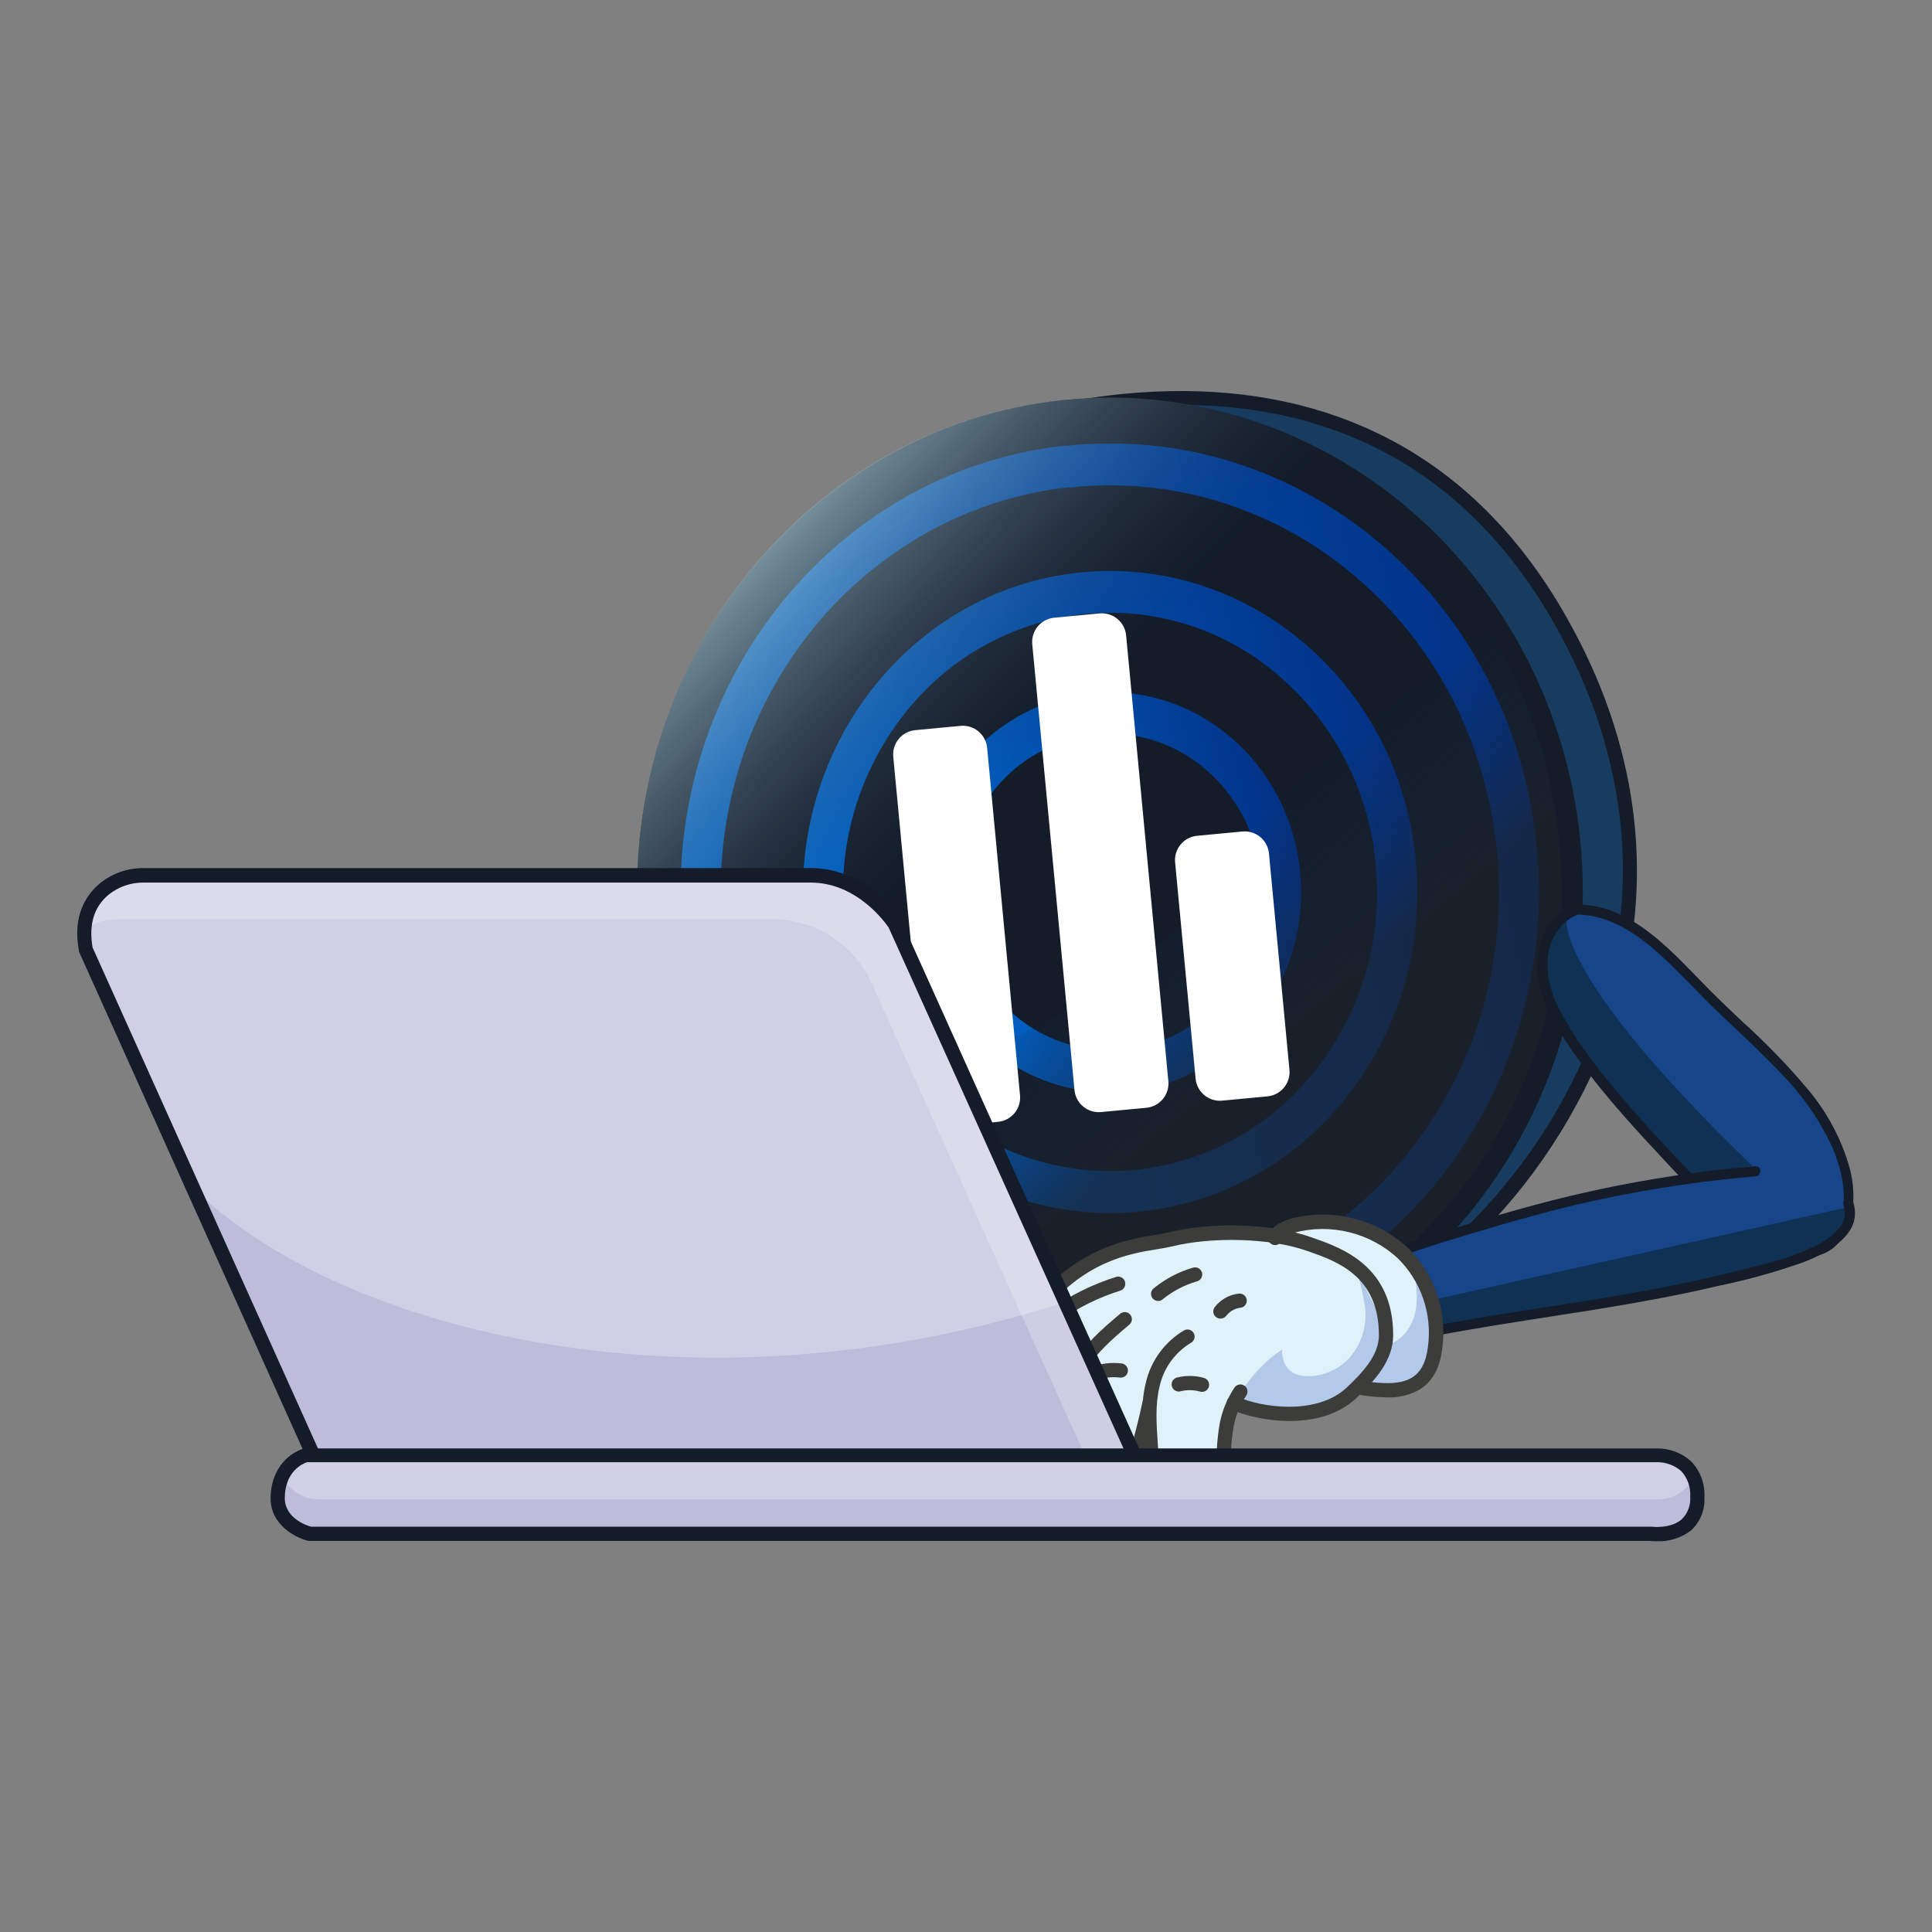 <svg width="400" height="400" viewBox="0 0 400 400" fill="none" xmlns="http://www.w3.org/2000/svg">
<rect x="0" y="0" width="400" height="400" fill="#808080" stroke="none"/>
<path d="M202.44 88.82C202.44 88.82 244.13 74.49 281.44 89.04C318.75 103.59 339.44 154.83 337.44 184.36C335.44 213.89 326.8 230.82 310.3 249.27C293.8 267.72 271.22 278.15 259.71 280.54" fill="#183C60"/>
<path d="M249.86 284.61L249.69 281.67C276.51 280.12 307.69 257.19 323.85 227.15C331.645 212.98 335.819 197.103 336 180.93C336.12 162.93 331.11 145.15 321.11 127.93C310.92 110.46 297.43 98 281 90.92C267.82 85.24 252.71 82.92 236.07 84.16C207.58 86.19 184.23 97.84 184 98L182.67 95.38C182.91 95.26 206.67 83.38 235.76 81.28C252.89 80.04 268.48 82.38 282.11 88.28C299.17 95.62 313.11 108.49 323.62 126.55C333.89 144.22 339.03 162.55 338.91 181.04C338.732 197.691 334.449 214.041 326.44 228.64C317.981 244.312 306.067 257.854 291.6 268.24C277.85 278 263 283.85 249.86 284.61Z" fill="#141C29"/>
<path d="M229.79 287C283.87 287 327.71 241.185 327.71 184.67C327.71 128.155 283.87 82.34 229.79 82.34C175.71 82.34 131.87 128.155 131.87 184.67C131.87 241.185 175.71 287 229.79 287Z" fill="#141C29"/>
<path d="M221.45 100.941C232.17 99.759 243.018 100.846 253.29 104.131C263.291 107.326 272.555 112.483 280.54 119.301C288.677 126.202 295.409 134.605 300.37 144.051C310.854 164.125 313.179 187.473 306.86 209.221C303.863 219.549 298.936 229.216 292.34 237.711C285.873 246.093 277.829 253.128 268.66 258.421C259.307 263.822 248.932 267.216 238.195 268.385C227.458 269.554 216.596 268.473 206.3 265.211C196.281 262.002 187.001 256.831 179 250.001C170.869 243.096 164.14 234.694 159.18 225.251C148.7 205.175 146.372 181.83 152.68 160.081C155.683 149.755 160.61 140.089 167.2 131.591C173.674 123.213 181.717 116.175 190.88 110.871C200.248 105.445 210.647 102.038 221.41 100.871L221.45 100.941ZM220.55 92.251C171.75 97.561 136.3 143.251 141.38 194.251C146.46 245.251 190.15 282.251 238.96 276.981C287.77 271.711 323.21 225.981 318.12 174.981C313.03 123.981 269.4 87.001 220.59 92.321L220.55 92.251Z" fill="url(#paint0_linear_2542_90047)"/>
<path d="M224.07 127.18C231.336 126.388 238.686 127.099 245.666 129.268C252.645 131.438 259.104 135.019 264.64 139.79C276.171 149.631 283.404 163.585 284.8 178.68C286.389 193.839 282.069 209.027 272.74 221.08C268.284 226.927 262.688 231.809 256.29 235.431C249.893 239.053 242.827 241.338 235.52 242.15C228.263 242.937 220.922 242.225 213.952 240.057C206.982 237.89 200.531 234.314 195 229.55C183.469 219.705 176.235 205.748 174.84 190.65C173.254 175.491 177.574 160.305 186.9 148.25C191.357 142.404 196.953 137.522 203.351 133.901C209.748 130.279 216.814 127.993 224.12 127.18H224.07ZM223.26 118.56C188.32 122.36 162.95 155.04 166.58 191.56C170.21 228.08 201.49 254.56 236.43 250.79C271.37 247.02 296.74 214.31 293.1 177.79C289.46 141.27 258.19 114.79 223.26 118.57V118.56Z" fill="url(#paint1_linear_2542_90047)"/>
<path d="M226.55 152.091C230.668 151.64 234.836 152.041 238.792 153.27C242.749 154.498 246.411 156.527 249.55 159.231C256.093 164.808 260.202 172.72 261 181.281C261.887 189.862 259.437 198.456 254.16 205.281C251.63 208.607 248.449 211.384 244.811 213.442C241.173 215.5 237.155 216.796 233 217.251C228.881 217.701 224.713 217.298 220.756 216.068C216.8 214.838 213.138 212.807 210 210.101C203.475 204.532 199.376 196.641 198.57 188.101C197.678 179.519 200.128 170.923 205.41 164.101C207.935 160.788 211.106 158.021 214.731 155.969C218.356 153.917 222.36 152.621 226.5 152.161L226.55 152.091ZM225.64 143.531C203.86 145.901 188.05 166.271 190.32 189.031C192.59 211.791 212.07 228.311 233.85 225.941C255.63 223.571 271.44 203.201 269.17 180.451C266.9 157.701 247.41 141.161 225.64 143.531V143.531Z" fill="url(#paint2_linear_2542_90047)"/>
<path d="M285.26 103.681C309.65 125.221 320.33 149.311 322.84 174.541C328.19 228.251 290.84 276.321 239.48 281.911C202.13 285.981 161.61 263.801 142.22 223.051C142.22 223.051 190.95 236.601 239.12 196.151C278 163.481 285.26 103.681 285.26 103.681Z" fill="url(#paint3_linear_2542_90047)"/>
<path d="M172.85 268.001C147.16 245.311 135.31 223.211 132.47 196.641C126.22 138.001 167.2 87.281 221.75 82.65C261.2 79.3 301.19 100.841 319.96 144.571C319.96 144.571 271.47 131.191 220.7 173.821C179.71 208.241 172.85 268.001 172.85 268.001Z" fill="url(#paint4_linear_2542_90047)"/>
<path d="M198.87 150.282L189.492 151.17C186.715 151.433 184.678 153.897 184.941 156.674L191.752 228.602C192.015 231.379 194.479 233.416 197.256 233.154L206.634 232.265C209.411 232.002 211.448 229.538 211.186 226.762L204.374 154.834C204.111 152.057 201.647 150.019 198.87 150.282Z" fill="white"/>
<path d="M257.223 172.153L247.845 173.041C245.069 173.304 243.031 175.768 243.294 178.545L247.535 223.325C247.798 226.101 250.262 228.139 253.038 227.876L262.416 226.988C265.193 226.725 267.231 224.261 266.968 221.484L262.727 176.705C262.464 173.928 260 171.89 257.223 172.153Z" fill="white"/>
<path d="M227.649 127.001L218.271 127.889C215.494 128.152 213.456 130.616 213.719 133.393L222.46 225.69C222.723 228.466 225.187 230.504 227.964 230.241L237.342 229.353C240.119 229.09 242.156 226.626 241.893 223.849L233.152 131.552C232.889 128.776 230.425 126.738 227.649 127.001Z" fill="white"/>
<path d="M326.42 188.31C321.73 189.9 319.09 195.22 319.23 200.17C319.37 205.12 321.72 209.73 324.37 213.92C330.22 223.16 337.7 231.24 345.14 239.26C351.74 246.38 358.61 253.69 367.48 257.64C370.48 258.96 373.87 259.87 376.9 258.7C382.04 256.7 383.36 249.95 382.42 244.52C379.58 228.13 364.6 217.23 352.9 205.4C345.27 197.68 337.17 188.23 326.32 188.29" fill="#164589"/>
<path d="M324.33 190.271C324.33 190.271 321.7 201.78 362.8 241.4L350 243.211C350 243.211 330.42 227.761 323 211.001C315.58 194.241 324.33 190.271 324.33 190.271Z" fill="#0E3154"/>
<path d="M326.14 187.3C324.718 187.824 323.413 188.623 322.301 189.653C321.188 190.683 320.291 191.922 319.66 193.3C318.281 196.272 317.858 199.598 318.45 202.82C319.194 206.487 320.615 209.984 322.64 213.13C324.666 216.446 326.883 219.642 329.28 222.7C334.03 228.84 339.28 234.53 344.58 240.21C349.47 245.48 354.46 250.78 360.43 254.87C363.39 257.016 366.679 258.664 370.17 259.75C373.52 260.69 377.17 260.47 379.87 258.12C381.911 256.178 383.203 253.579 383.52 250.78C383.932 247.848 383.756 244.863 383 242C381.314 235.935 378.336 230.306 374.27 225.5C370.112 220.559 365.618 215.912 360.82 211.59C358.5 209.39 356.17 207.2 353.92 204.93C351.67 202.66 349.38 200.24 347.03 197.93C342.49 193.55 337.29 189.24 331.03 187.78C329.513 187.422 327.959 187.24 326.4 187.24C326.138 187.266 325.895 187.388 325.718 187.583C325.541 187.778 325.443 188.032 325.443 188.295C325.443 188.559 325.541 188.812 325.718 189.007C325.895 189.202 326.138 189.325 326.4 189.35C332.4 189.35 337.74 192.53 342.21 196.35C346.97 200.41 351.12 205.16 355.64 209.49C360.16 213.82 364.75 217.97 368.98 222.49C373.172 226.781 376.623 231.738 379.19 237.16C381.36 242.08 382.79 248.03 380.78 253.23C380.387 254.384 379.713 255.422 378.819 256.251C377.926 257.08 376.84 257.674 375.66 257.98C372.31 258.75 368.76 257.14 365.86 255.62C359.76 252.4 354.67 247.62 349.93 242.71C344.85 237.42 339.85 232.02 335.11 226.42C332.71 223.59 330.41 220.7 328.26 217.68C326.096 214.747 324.189 211.632 322.56 208.37C320.994 205.364 320.253 201.996 320.41 198.61C320.608 195.893 321.734 193.326 323.6 191.34C324.493 190.44 325.581 189.755 326.78 189.34C327.045 189.259 327.269 189.078 327.405 188.836C327.541 188.594 327.579 188.309 327.51 188.04C327.435 187.773 327.258 187.546 327.016 187.409C326.774 187.272 326.488 187.236 326.22 187.31L326.14 187.3Z" fill="#141C29"/>
<path d="M382.67 249.21C385.67 258.21 367.67 262.21 360.52 264.02C335.09 270.41 315.07 271.68 289.36 277.02C282.16 278.52 274.8 280.02 267.46 279.32C265.78 279.16 263.89 278.76 263.08 277.44C262.03 275.73 263.38 273.64 264.9 272.25C275.9 262.25 296.36 256.76 310.9 252.42C328.032 247.285 345.649 243.934 363.47 242.42" fill="#164589"/>
<path d="M261.86 276.91L382.69 249.91C382.539 252.376 381.417 254.681 379.57 256.32C376.45 259.12 352.57 266.52 338.31 268.49C324.05 270.46 278.31 280.33 270.57 279.67C262.83 279.01 261.86 276.91 261.86 276.91Z" fill="#0E3154"/>
<path d="M381.65 249.49C381.738 249.749 381.812 250.013 381.87 250.28L381.93 250.64C381.93 250.45 381.93 250.8 381.93 250.86C381.95 251.107 381.95 251.354 381.93 251.6C381.93 251.66 381.93 251.94 381.93 251.74C381.93 251.88 381.88 252.02 381.85 252.16C381.82 252.3 381.72 252.62 381.64 252.84C381.56 253.06 381.64 252.76 381.58 252.99C381.52 253.22 381.47 253.22 381.4 253.33C381.185 253.737 380.927 254.119 380.63 254.47C379.015 256.178 377.055 257.521 374.88 258.41C370.36 260.53 365.43 261.71 360.59 262.92C352.09 265.04 343.5 266.79 334.86 268.26C326.51 269.69 318.12 270.9 309.75 272.26C305.39 272.974 301.037 273.73 296.69 274.53C292.09 275.4 287.52 276.44 282.92 277.27C278.294 278.199 273.575 278.581 268.86 278.41C267.895 278.382 266.935 278.269 265.99 278.07C265.262 277.951 264.593 277.6 264.08 277.07C262.98 275.64 264.84 273.76 265.83 272.87C270.97 268.24 277.4 265.08 283.75 262.48C290.63 259.66 297.75 257.48 304.85 255.33C312.94 252.93 321.04 250.58 329.28 248.76C338.331 246.75 347.485 245.231 356.7 244.21C358.953 243.964 361.203 243.744 363.45 243.55C364.79 243.44 364.8 241.34 363.45 241.45C353.901 242.267 344.404 243.603 335 245.45C325.94 247.22 317 249.56 308.2 252.18C300.99 254.31 293.77 256.43 286.74 259.08C279.71 261.73 272.91 264.72 267 269.2C265.487 270.238 264.121 271.476 262.94 272.88C261.76 274.42 261.07 276.56 262.34 278.27C263.61 279.98 265.68 280.27 267.56 280.42C269.993 280.62 272.437 280.62 274.87 280.42C279.722 279.974 284.54 279.205 289.29 278.12C293.957 277.154 298.623 276.264 303.29 275.45C311.96 273.94 320.67 272.67 329.36 271.28C338.24 269.85 347.09 268.28 355.85 266.21C361.615 265.026 367.295 263.456 372.85 261.51C375.414 260.616 377.841 259.367 380.06 257.8C381.86 256.45 383.56 254.64 383.95 252.33C384.145 251.186 384.055 250.012 383.69 248.91C383.28 247.63 381.24 248.18 381.69 249.47L381.65 249.49Z" fill="#141C29"/>
<path d="M200.7 305.92C200.564 304.01 200.604 302.092 200.82 300.19C201.19 298.52 202.06 295.93 202.06 295.93C202.06 295.93 201.63 288.78 203.06 286.38C204.49 283.98 206.06 283.73 212.06 275.38C218.06 267.03 218.85 261.51 234.87 257.44C244.48 254.993 254.492 254.554 264.28 256.15C264.28 256.15 273.41 248.81 285.43 255.22C297.45 261.63 298.68 277.36 295.66 282.72C292.64 288.08 290.05 287.65 287.09 287.59C284.13 287.53 280.74 287.53 280.74 287.53C280.74 287.53 274.82 292.83 269.74 293.14C264.66 293.45 255.44 290.8 255.44 290.8C255.21 295.332 254.359 299.81 252.91 304.11C250.69 309.91 247.48 313.55 243.85 312.93C240.22 312.31 239.26 309.85 238.62 304.45C237.98 299.05 237.93 293.57 237.93 293.57C237.93 293.57 233.43 312.99 227.45 313.79C221.47 314.59 219.45 308.92 220.05 303.06C220.65 297.2 222.05 288.06 222.05 288.06C222.05 288.06 214.49 301.33 213.51 304.67C211.46 311.69 200.7 310.05 200.7 305.92Z" fill="#DFF2F9"/>
<path d="M255 291.23C255 291.23 259 283.58 265.44 279.39C265.44 279.39 264.87 285.88 272.35 284.82C279.83 283.76 283.61 276.43 282.54 270.1C281.47 263.77 280.24 261.8 280.24 261.8L286.73 274.54L286.49 278.49C286.49 278.49 290.19 278.4 292.32 273.8C294.45 269.2 292.57 262.7 292.57 262.7C292.57 262.7 298.32 272.24 297.01 280.29C296.787 282.429 295.748 284.401 294.109 285.794C292.47 287.187 290.357 287.895 288.21 287.77L282.87 287.94L280.4 287.77C280.4 287.77 274.9 293.61 268.4 293.36C263.874 293.094 259.385 292.38 255 291.23Z" fill="#B2C9EA"/>
<path d="M202.79 297.55C202.491 297.549 202.199 297.458 201.953 297.289C201.706 297.119 201.517 296.879 201.41 296.6C200.41 294.05 200.19 287.6 202.41 285.16C203.262 284.241 204.159 283.367 205.1 282.54C206.067 281.71 206.976 280.815 207.82 279.86C208.882 278.476 209.765 276.964 210.45 275.36C211.169 273.708 212.064 272.139 213.12 270.68C222.57 258.38 233.36 256.63 239.12 255.68C240.12 255.51 241.12 255.36 241.78 255.19C250.99 252.9 263.52 253.3 271.56 256.19L272.06 256.37C277.78 258.37 288.45 262.14 288.44 276.44C288.44 281.63 284.74 285.78 280.76 289.5C273.04 296.69 259.76 294.08 254.87 291.79C254.69 291.711 254.528 291.597 254.394 291.454C254.259 291.312 254.154 291.144 254.085 290.96C254.016 290.776 253.985 290.581 253.993 290.385C254.001 290.189 254.048 289.996 254.131 289.819C254.214 289.641 254.333 289.482 254.478 289.351C254.624 289.22 254.795 289.119 254.98 289.055C255.166 288.991 255.362 288.964 255.558 288.977C255.753 288.99 255.945 289.042 256.12 289.13C260.92 291.38 272.49 293.13 278.75 287.35C282.25 284.08 285.49 280.5 285.49 276.44C285.49 264.22 276.82 261.17 271.08 259.14L270.58 258.97C263.14 256.33 251.06 255.97 242.49 258.09C241.67 258.29 240.71 258.45 239.59 258.63C233.82 259.56 224.17 261.13 215.43 272.5C214.501 273.799 213.713 275.193 213.08 276.66C212.304 278.488 211.295 280.209 210.08 281.78C209.149 282.847 208.147 283.849 207.08 284.78C206.214 285.531 205.389 286.329 204.61 287.17C203.52 288.4 203.42 293.53 204.2 295.6C204.269 295.78 204.302 295.973 204.297 296.166C204.292 296.359 204.248 296.55 204.169 296.726C204.09 296.903 203.977 297.062 203.837 297.195C203.696 297.327 203.531 297.431 203.35 297.5C203.169 297.555 202.978 297.572 202.79 297.55V297.55Z" fill="#3C3C3B"/>
<path d="M287.22 289.31C285.483 289.284 283.749 289.143 282.03 288.89C281.643 288.838 281.292 288.635 281.055 288.325C280.818 288.014 280.713 287.622 280.765 287.235C280.817 286.848 281.02 286.497 281.331 286.26C281.641 286.023 282.033 285.918 282.42 285.97C286.01 286.44 289.73 286.77 292.28 285.25C294.18 284.11 295.28 281.99 295.65 278.76C296.093 275.427 295.752 272.036 294.655 268.858C293.558 265.679 291.735 262.8 289.33 260.45C286.495 257.865 283.058 256.031 279.332 255.114C275.607 254.197 271.711 254.227 268 255.2C266.56 255.63 265.57 256.2 265.38 256.8C265.314 256.983 265.213 257.152 265.082 257.296C264.952 257.44 264.794 257.557 264.618 257.64C264.442 257.723 264.251 257.771 264.057 257.78C263.863 257.79 263.668 257.761 263.485 257.695C263.302 257.629 263.133 257.528 262.989 257.398C262.845 257.267 262.728 257.109 262.645 256.933C262.562 256.757 262.514 256.566 262.505 256.372C262.495 256.178 262.524 255.983 262.59 255.8C263.13 254.24 264.67 253.08 267.17 252.34C271.385 251.222 275.813 251.181 280.048 252.218C284.283 253.256 288.19 255.34 291.41 258.28C294.147 260.941 296.225 264.204 297.477 267.811C298.729 271.417 299.12 275.266 298.62 279.05C298.16 283.2 296.55 286.12 293.84 287.73C291.821 288.857 289.53 289.404 287.22 289.31V289.31Z" fill="#3C3C3B"/>
<path d="M206.14 311.86C205.711 311.864 205.282 311.827 204.86 311.75C203.388 311.469 202.038 310.743 200.991 309.67C199.945 308.597 199.254 307.229 199.01 305.75C198.57 303.21 199.36 300.75 200.06 298.63C202.06 292.63 204.06 286.36 207.94 280.74C213.13 273.25 221.35 267.44 231.07 264.37C231.257 264.312 231.454 264.292 231.649 264.311C231.844 264.33 232.033 264.387 232.206 264.481C232.378 264.574 232.53 264.7 232.653 264.853C232.775 265.006 232.866 265.182 232.92 265.37C233.032 265.748 232.989 266.155 232.802 266.502C232.615 266.848 232.297 267.107 231.92 267.22C222.92 270.05 215.07 275.61 210.32 282.46C206.67 287.72 204.71 293.75 202.82 299.58C202.2 301.49 201.55 303.47 201.82 305.29C201.973 306.164 202.387 306.97 203.006 307.606C203.625 308.241 204.421 308.674 205.29 308.85C206.235 308.957 207.193 308.838 208.083 308.503C208.973 308.167 209.771 307.625 210.41 306.92C211.546 305.538 212.417 303.958 212.98 302.26L213.34 301.37C215.56 295.93 217.02 292.37 220.63 287.25C220.742 287.092 220.883 286.958 221.047 286.855C221.21 286.753 221.392 286.683 221.583 286.65C221.773 286.618 221.968 286.623 222.156 286.666C222.344 286.709 222.522 286.788 222.68 286.9C222.838 287.012 222.972 287.153 223.075 287.317C223.177 287.48 223.247 287.662 223.28 287.853C223.312 288.043 223.307 288.238 223.264 288.426C223.221 288.614 223.142 288.792 223.03 288.95C219.62 293.76 218.21 297.23 216.03 302.48L215.68 303.36C214.994 305.395 213.928 307.282 212.54 308.92C211.722 309.811 210.735 310.529 209.636 311.034C208.537 311.539 207.349 311.82 206.14 311.86V311.86Z" fill="#3C3C3B"/>
<path d="M225.69 316C224.738 316.008 223.796 315.806 222.93 315.41C221.602 314.768 220.515 313.716 219.83 312.41C217.93 308.97 218.39 305.07 218.76 301.94L220 291.28C220.182 288.827 220.69 286.409 221.51 284.09C223.51 279.09 227.97 275.34 231.92 272C232.068 271.875 232.239 271.781 232.423 271.722C232.607 271.663 232.801 271.641 232.994 271.658C233.186 271.674 233.374 271.728 233.546 271.817C233.718 271.905 233.87 272.027 233.995 272.175C234.12 272.323 234.214 272.493 234.273 272.678C234.332 272.862 234.353 273.056 234.337 273.249C234.321 273.441 234.267 273.629 234.178 273.801C234.089 273.972 233.968 274.125 233.82 274.25C230.13 277.37 225.95 280.9 224.25 285.18C223.528 287.259 223.085 289.424 222.93 291.62L221.69 302.2C221.36 305.05 220.98 308.29 222.42 310.91C222.802 311.681 223.423 312.309 224.19 312.7C225.058 312.999 225.99 313.059 226.889 312.874C227.788 312.69 228.621 312.267 229.3 311.65C230.611 310.292 231.539 308.612 231.99 306.78C233.826 301.334 235.352 295.788 236.56 290.17C236.628 289.787 236.846 289.447 237.164 289.224C237.483 289.001 237.877 288.913 238.26 288.98C238.646 289.048 238.988 289.266 239.213 289.587C239.438 289.907 239.527 290.304 239.46 290.69C238.221 296.44 236.659 302.116 234.78 307.69C234.186 310.021 232.969 312.147 231.26 313.84C229.717 315.196 227.744 315.962 225.69 316V316Z" fill="#3C3C3B"/>
<path d="M245 314.561C243.691 314.522 242.414 314.15 241.288 313.479C240.163 312.809 239.228 311.863 238.57 310.731C237.619 308.817 237.13 306.707 237.14 304.571L236.74 298.731C236.47 294.731 236.19 290.531 237.21 286.381C237.714 284.115 238.677 281.976 240.039 280.096C241.401 278.216 243.134 276.635 245.13 275.451C245.468 275.256 245.87 275.203 246.247 275.304C246.624 275.406 246.945 275.652 247.14 275.991C247.335 276.329 247.388 276.73 247.286 277.107C247.185 277.484 246.938 277.806 246.6 278.001C244.949 278.988 243.518 280.303 242.395 281.864C241.272 283.426 240.48 285.201 240.07 287.081C239.16 290.791 239.43 294.721 239.68 298.531L240.07 304.371C240.058 306.062 240.42 307.735 241.13 309.271C241.532 309.978 242.114 310.566 242.816 310.977C243.518 311.388 244.316 311.606 245.13 311.611C247.84 311.541 249.39 308.761 249.8 307.911C251.138 305.034 251.893 301.921 252.02 298.751C252.34 295.311 252.68 291.751 255.57 287.301C255.676 287.138 255.812 286.999 255.972 286.889C256.132 286.78 256.312 286.703 256.501 286.663C256.69 286.623 256.886 286.621 257.076 286.657C257.266 286.692 257.448 286.765 257.61 286.871C257.772 286.976 257.912 287.113 258.021 287.273C258.131 287.432 258.208 287.612 258.247 287.802C258.287 287.991 258.29 288.186 258.254 288.377C258.218 288.567 258.146 288.748 258.04 288.911C255.54 292.741 255.27 295.651 254.95 299.031C254.784 302.547 253.935 305.998 252.45 309.191C250.87 312.471 248.16 314.481 245.2 314.551L245 314.561Z" fill="#3C3C3B"/>
<path d="M226.2 286C225.858 286.003 225.527 285.887 225.261 285.671C224.996 285.456 224.814 285.155 224.747 284.82C224.679 284.485 224.731 284.137 224.892 283.836C225.053 283.535 225.314 283.3 225.63 283.17C227.721 282.313 229.998 282.01 232.24 282.29C232.627 282.339 232.979 282.54 233.218 282.848C233.457 283.157 233.564 283.548 233.515 283.935C233.466 284.322 233.265 284.674 232.957 284.913C232.648 285.152 232.257 285.259 231.87 285.21C230.14 284.994 228.383 285.229 226.77 285.89C226.59 285.966 226.396 286.003 226.2 286V286Z" fill="#3C3C3B"/>
<path d="M211.5 286.56C211.11 286.578 210.729 286.441 210.44 286.179C210.297 286.049 210.181 285.892 210.099 285.717C210.016 285.542 209.969 285.353 209.96 285.16C209.951 284.967 209.98 284.774 210.045 284.592C210.11 284.41 210.211 284.243 210.341 284.1C210.604 283.811 210.97 283.638 211.36 283.62L217.23 283.06C217.619 283.021 218.006 283.139 218.308 283.386C218.61 283.634 218.802 283.991 218.84 284.38C218.878 284.768 218.761 285.156 218.513 285.458C218.266 285.76 217.909 285.951 217.52 285.99L211.65 286.56H211.5Z" fill="#3C3C3B"/>
<path d="M248.86 288.17C248.724 288.169 248.59 288.149 248.46 288.11C247.155 287.745 245.777 287.721 244.46 288.04C244.27 288.096 244.07 288.114 243.873 288.091C243.675 288.068 243.485 288.005 243.313 287.907C243.14 287.808 242.989 287.676 242.87 287.518C242.75 287.359 242.663 287.179 242.615 286.986C242.567 286.793 242.559 286.593 242.59 286.397C242.622 286.201 242.693 286.013 242.799 285.845C242.905 285.678 243.044 285.533 243.207 285.42C243.371 285.308 243.555 285.229 243.75 285.19C245.56 284.744 247.455 284.775 249.25 285.28C249.596 285.372 249.897 285.588 250.095 285.887C250.293 286.186 250.376 286.546 250.327 286.901C250.277 287.257 250.1 287.581 249.828 287.815C249.556 288.049 249.208 288.175 248.85 288.17H248.86Z" fill="#3C3C3B"/>
<path d="M239.78 269.35C239.478 269.35 239.183 269.257 238.936 269.083C238.688 268.91 238.501 268.664 238.398 268.38C238.295 268.096 238.282 267.787 238.362 267.495C238.441 267.204 238.608 266.943 238.84 266.75C241.248 264.778 244.03 263.315 247.02 262.45C247.395 262.34 247.799 262.384 248.142 262.571C248.485 262.759 248.74 263.075 248.85 263.45C248.96 263.826 248.917 264.229 248.729 264.572C248.541 264.916 248.225 265.17 247.85 265.28C245.245 266.028 242.819 267.297 240.72 269.01C240.457 269.231 240.124 269.352 239.78 269.35V269.35Z" fill="#3C3C3B"/>
<path d="M252.66 273C252.359 273 252.065 272.905 251.82 272.73C251.662 272.619 251.527 272.478 251.423 272.315C251.319 272.152 251.248 271.97 251.215 271.78C251.181 271.589 251.186 271.394 251.228 271.205C251.27 271.017 251.349 270.838 251.46 270.68C252.056 269.891 252.807 269.231 253.667 268.741C254.526 268.251 255.477 267.941 256.46 267.83C256.847 267.777 257.24 267.88 257.551 268.116C257.862 268.353 258.067 268.703 258.12 269.09C258.173 269.477 258.07 269.87 257.834 270.181C257.598 270.492 257.247 270.697 256.86 270.75C256.286 270.813 255.731 270.989 255.226 271.269C254.721 271.549 254.277 271.927 253.92 272.38C253.777 272.579 253.587 272.74 253.368 272.848C253.148 272.956 252.905 273.008 252.66 273V273Z" fill="#3C3C3B"/>
<path d="M234.73 301.001H64.73L39.73 245.721L18.92 199.561C18.036 197.605 17.656 195.459 17.815 193.318C17.974 191.178 18.667 189.112 19.831 187.308C20.995 185.505 22.592 184.022 24.477 182.995C26.362 181.969 28.474 181.431 30.62 181.431H166.25C170.57 181.431 174.798 182.677 178.427 185.02C182.056 187.363 184.932 190.704 186.71 194.641L220.53 269.551L234.73 301.001Z" fill="#D0CFE5"/>
<g opacity="0.3">
<path opacity="0.3" d="M234.73 301.001H64.73L39.73 245.721C70.86 276.451 145.65 294.021 220.5 269.541L234.73 301.001Z" fill="#000072"/>
</g>
<g opacity="0.5">
<path opacity="0.5" d="M24.39 190.33H160C164.32 190.331 168.547 191.578 172.176 193.921C175.805 196.264 178.681 199.604 180.46 203.54L214.28 278.45L224.48 301H234.73L220.53 269.54L186.71 194.63C184.932 190.693 182.056 187.353 178.427 185.009C174.798 182.666 170.57 181.42 166.25 181.42H30.62C27.61 181.425 24.697 182.486 22.39 184.42C20.084 186.354 18.53 189.037 18 192C19.947 190.894 22.151 190.318 24.39 190.33V190.33Z" fill="white"/>
</g>
<path d="M344.65 301.01H64.64C60.824 301.01 57.73 304.103 57.73 307.92V310.64C57.73 314.456 60.824 317.55 64.64 317.55H344.65C348.466 317.55 351.56 314.456 351.56 310.64V307.92C351.56 304.103 348.466 301.01 344.65 301.01Z" fill="#D0CFE5"/>
<g opacity="0.3">
<path opacity="0.3" d="M343.28 310.431H66C64.439 310.43 62.91 309.987 61.59 309.154C60.269 308.32 59.212 307.13 58.54 305.721C58.005 306.831 57.728 308.048 57.73 309.281C57.73 311.474 58.601 313.578 60.152 315.128C61.703 316.679 63.807 317.551 66 317.551H343.28C344.677 317.553 346.052 317.2 347.276 316.526C348.5 315.852 349.533 314.878 350.278 313.697C351.023 312.515 351.457 311.163 351.538 309.768C351.618 308.373 351.344 306.981 350.74 305.721C350.068 307.13 349.011 308.32 347.691 309.154C346.37 309.987 344.841 310.43 343.28 310.431V310.431Z" fill="#000072"/>
</g>
<path d="M233.39 301.61L184 192.07C183.41 191.18 177.49 182.73 167.87 182.73H29.71C27.121 182.705 24.602 183.566 22.57 185.17C19.47 187.69 18.33 191.38 19.17 196.17L66.06 300.4L63.38 301.61L16.34 197V196.83C14.94 189.39 17.97 185.13 20.75 182.83C23.306 180.796 26.483 179.701 29.75 179.73H167.89C179.64 179.73 186.29 190.07 186.56 190.51L186.66 190.69L236.07 300.4L233.39 301.61Z" fill="#141C29"/>
<path d="M343 319.09C342.36 319.09 341.89 319.09 341.68 319.03H64H63.83C61.13 318.37 56.03 315.69 56.03 310.27C56.03 303.44 60.59 300.49 63.03 299.88H63.21H343.09C345.67 299.862 348.164 300.803 350.09 302.52C351.046 303.503 351.787 304.673 352.267 305.957C352.748 307.242 352.956 308.611 352.88 309.98C352.957 311.262 352.748 312.545 352.269 313.736C351.79 314.928 351.053 315.998 350.11 316.87C348.076 318.425 345.558 319.211 343 319.09V319.09ZM64.32 316.09H341.9H342C342 316.09 345.89 316.57 348.18 314.56C348.796 313.957 349.272 313.226 349.576 312.42C349.88 311.613 350.004 310.75 349.94 309.89C350.008 308.923 349.877 307.951 349.556 307.037C349.234 306.122 348.729 305.282 348.07 304.57C346.706 303.389 344.964 302.736 343.16 302.73H63.57C62.74 303 58.96 304.58 58.96 310.21C59 314.31 63.44 315.82 64.36 316.08L64.32 316.09Z" fill="#141C29"/>
<defs>
<linearGradient id="paint0_linear_2542_90047" x1="142.889" y1="204.103" x2="316.699" y2="165.251" gradientUnits="userSpaceOnUse">
<stop stop-color="#0168CD"/>
<stop offset="0.99" stop-color="#023287"/>
</linearGradient>
<linearGradient id="paint1_linear_2542_90047" x1="167.579" y1="198.583" x2="292.009" y2="170.77" gradientUnits="userSpaceOnUse">
<stop stop-color="#0168CD"/>
<stop offset="0.99" stop-color="#023287"/>
</linearGradient>
<linearGradient id="paint2_linear_2542_90047" x1="191.021" y1="193.344" x2="268.567" y2="176.01" gradientUnits="userSpaceOnUse">
<stop stop-color="#0168CD"/>
<stop offset="0.99" stop-color="#023287"/>
</linearGradient>
<linearGradient id="paint3_linear_2542_90047" x1="273.447" y1="237.999" x2="229.613" y2="183.959" gradientUnits="userSpaceOnUse">
<stop offset="0.34" stop-color="#1C222B" stop-opacity="0.7"/>
<stop offset="0.92" stop-color="#152745" stop-opacity="0"/>
</linearGradient>
<linearGradient id="paint4_linear_2542_90047" x1="128.901" y1="88.305" x2="216.348" y2="171.554" gradientUnits="userSpaceOnUse">
<stop offset="0.23" stop-color="#CEF7FF" stop-opacity="0.7"/>
<stop offset="0.92" stop-color="#152745" stop-opacity="0"/>
</linearGradient>
</defs>
</svg>
